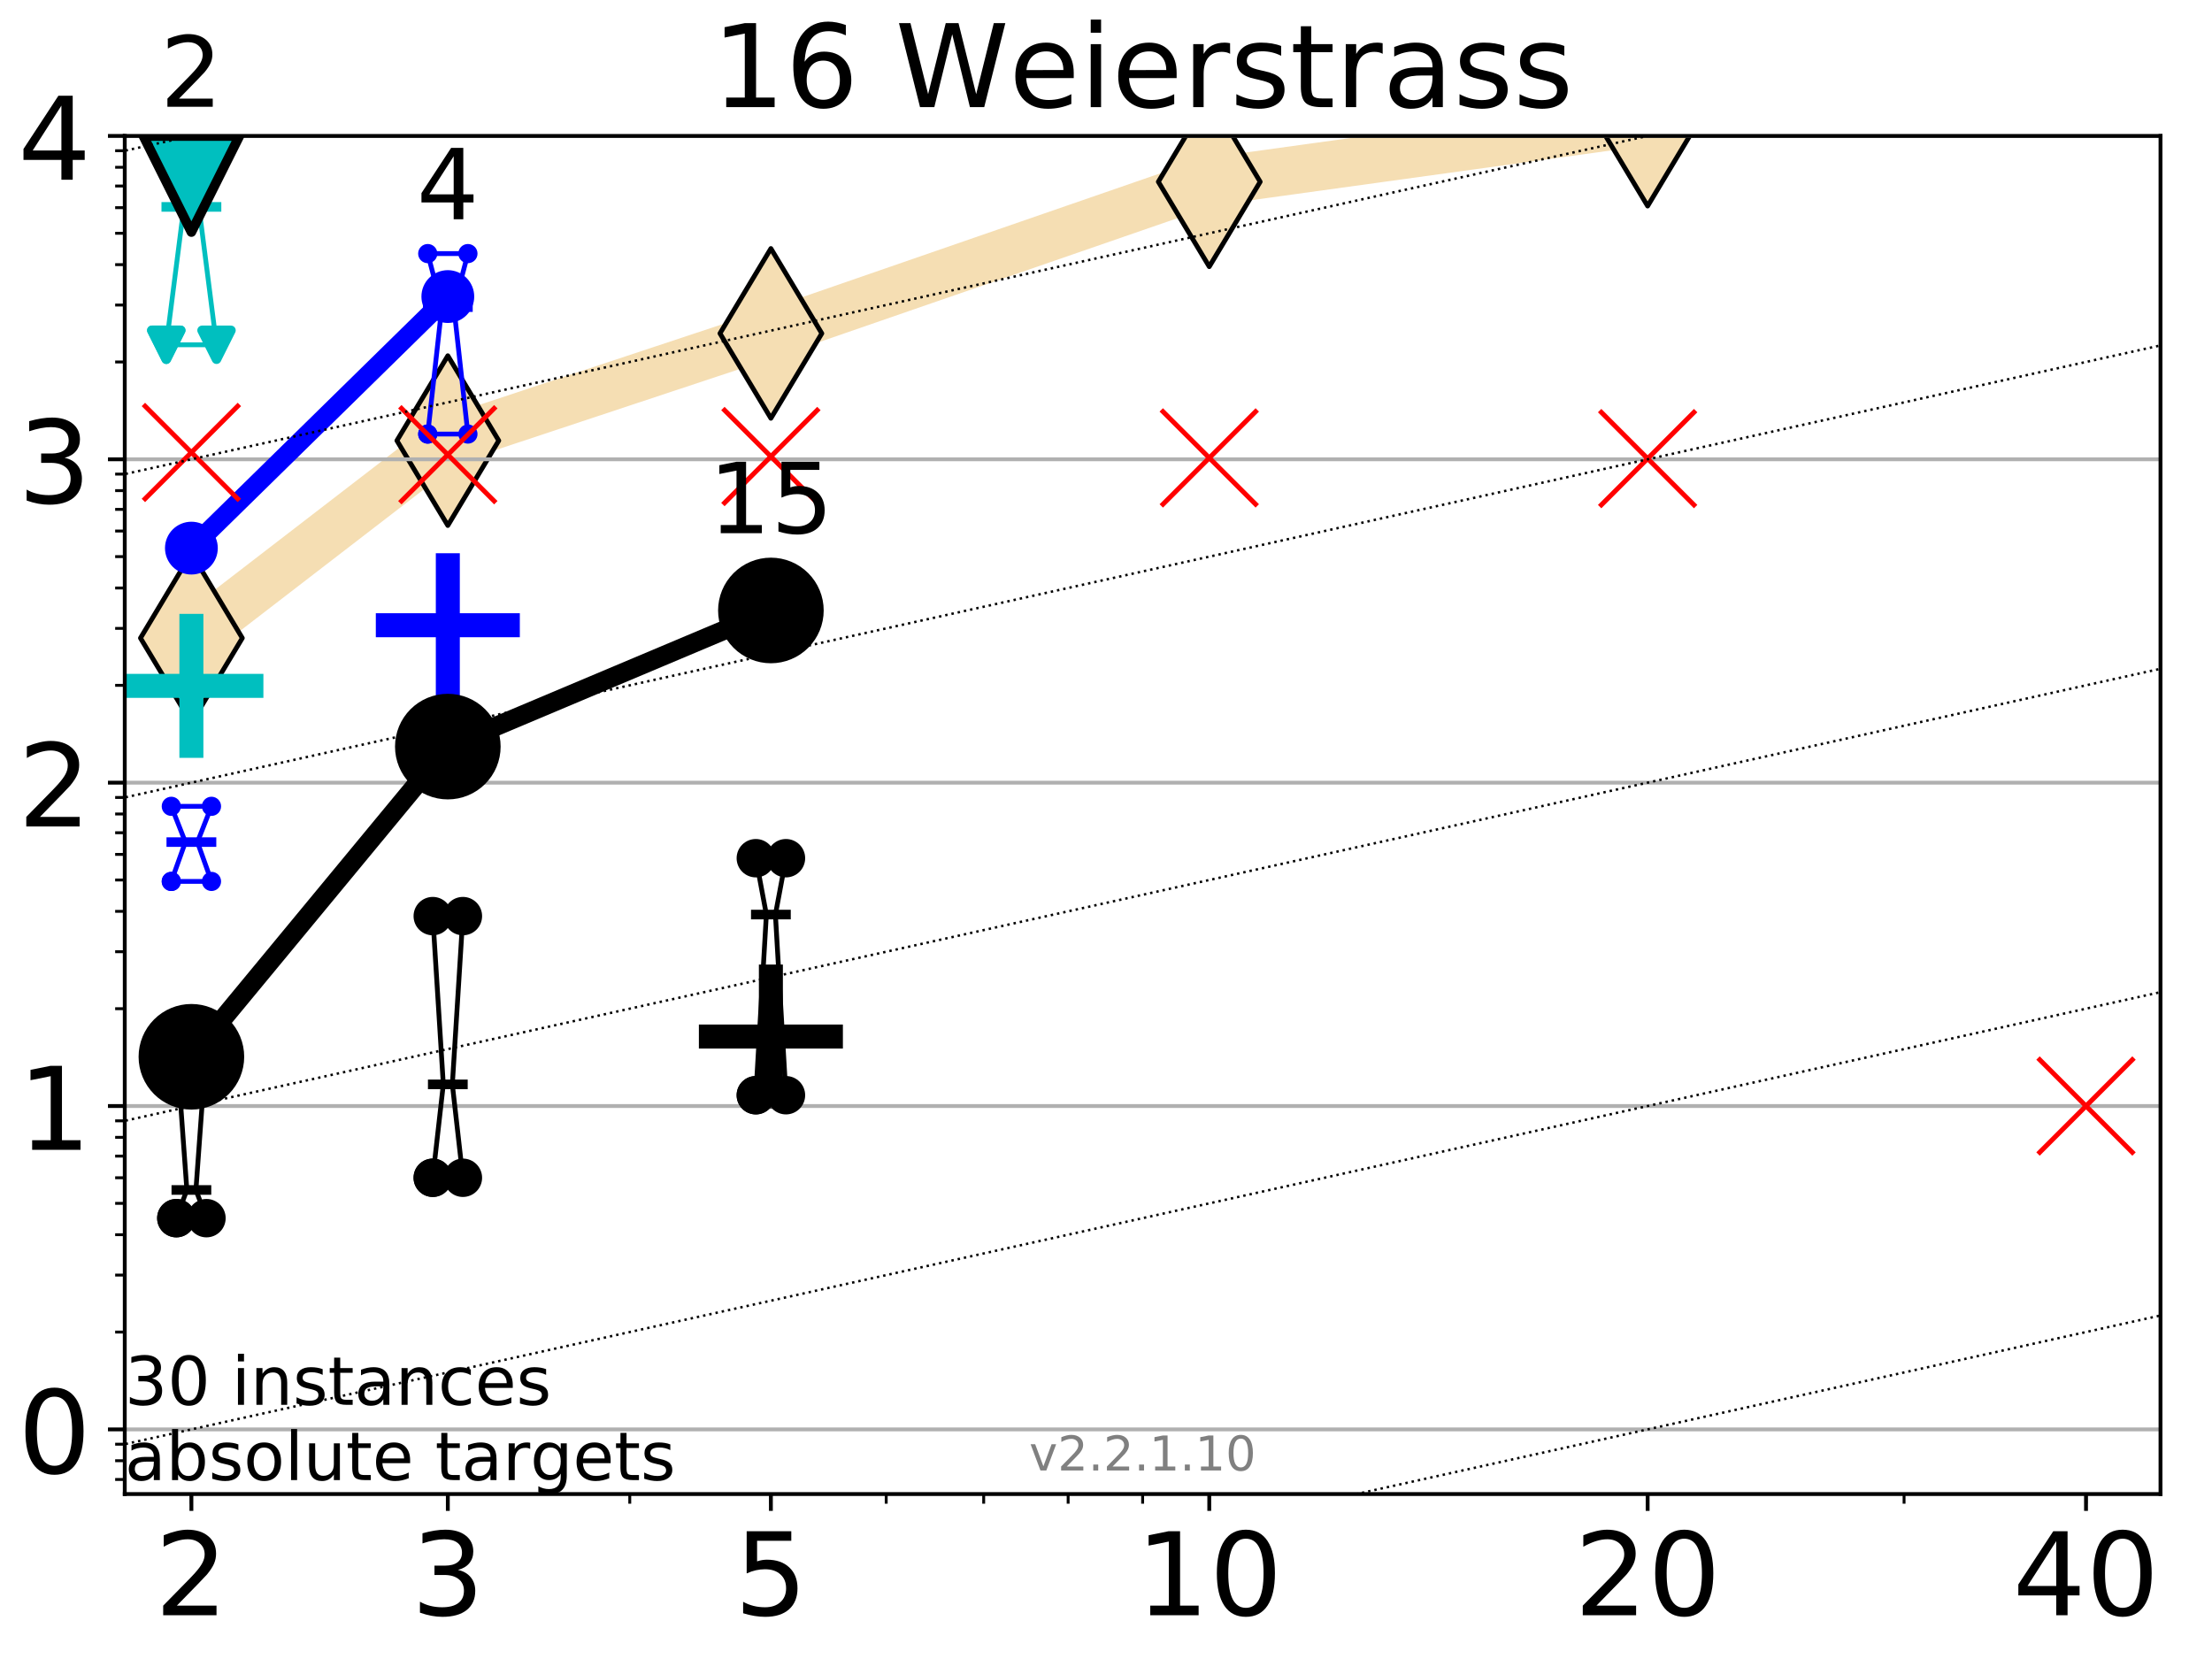 <?xml version="1.0" encoding="utf-8" standalone="no"?>
<!DOCTYPE svg PUBLIC "-//W3C//DTD SVG 1.1//EN"
  "http://www.w3.org/Graphics/SVG/1.1/DTD/svg11.dtd">
<!-- Created with matplotlib (http://matplotlib.org/) -->
<svg height="345.6pt" version="1.1" viewBox="0 0 460.8 345.6" width="460.8pt" xmlns="http://www.w3.org/2000/svg" xmlns:xlink="http://www.w3.org/1999/xlink">
 <defs>
  <style type="text/css">
*{stroke-linecap:butt;stroke-linejoin:round;}
  </style>
 </defs>
 <g id="figure_1">
  <g id="patch_1">
   <path d="M 0 345.6 
L 460.8 345.6 
L 460.8 0 
L 0 0 
z
" style="fill:#ffffff;"/>
  </g>
  <g id="axes_1">
   <g id="patch_2">
    <path d="M 25.99 311.24 
L 450.072 311.24 
L 450.072 28.32 
L 25.99 28.32 
z
" style="fill:#ffffff;"/>
   </g>
   <g id="line2d_1">
    <path clip-path="url(#p80f28646b8)" d="M 39.871 132.922 
L 93.29 91.789 
L 160.591 69.455 
L 251.912 37.867 
L 343.233 25.241 
L 397.067 -1 
" style="fill:none;stroke:#f5deb3;stroke-linecap:square;stroke-width:10;"/>
    <defs>
     <path d="M -0 17.678 
L 10.607 0 
L 0 -17.678 
L -10.607 -0 
z
" id="mc303cc15c5" style="stroke:#000000;stroke-linejoin:miter;"/>
    </defs>
    <g clip-path="url(#p80f28646b8)">
     <use style="fill:#f5deb3;stroke:#000000;stroke-linejoin:miter;" x="39.871" xlink:href="#mc303cc15c5" y="132.922"/>
     <use style="fill:#f5deb3;stroke:#000000;stroke-linejoin:miter;" x="93.29" xlink:href="#mc303cc15c5" y="91.789"/>
     <use style="fill:#f5deb3;stroke:#000000;stroke-linejoin:miter;" x="160.591" xlink:href="#mc303cc15c5" y="69.455"/>
     <use style="fill:#f5deb3;stroke:#000000;stroke-linejoin:miter;" x="251.912" xlink:href="#mc303cc15c5" y="37.867"/>
     <use style="fill:#f5deb3;stroke:#000000;stroke-linejoin:miter;" x="343.233" xlink:href="#mc303cc15c5" y="25.241"/>
     <use style="fill:#f5deb3;stroke:#000000;stroke-linejoin:miter;" x="397.067" xlink:href="#mc303cc15c5" y="-1"/>
    </g>
   </g>
   <g id="line2d_2">
    <defs>
     <path d="M -15 0 
L 15 0 
M 0 15 
L 0 -15 
" id="m0d3d742207" style="stroke:#00bfbf;stroke-width:5;"/>
    </defs>
    <g clip-path="url(#p80f28646b8)">
     <use style="fill:#00bfbf;stroke:#00bfbf;stroke-width:5;" x="39.871" xlink:href="#m0d3d742207" y="142.876"/>
    </g>
   </g>
   <g id="line2d_3">
    <defs>
     <path d="M -15 0 
L 15 0 
M 0 15 
L 0 -15 
" id="md6b9579a9e" style="stroke:#0000ff;stroke-width:5;"/>
    </defs>
    <g clip-path="url(#p80f28646b8)">
     <use style="fill:#0000ff;stroke:#0000ff;stroke-width:5;" x="93.29" xlink:href="#md6b9579a9e" y="130.245"/>
    </g>
   </g>
   <g id="line2d_4">
    <defs>
     <path d="M -15 0 
L 15 0 
M 0 15 
L 0 -15 
" id="m7b5c00ea08" style="stroke:#000000;stroke-width:5;"/>
    </defs>
    <g clip-path="url(#p80f28646b8)">
     <use style="stroke:#000000;stroke-width:5;" x="160.591" xlink:href="#m7b5c00ea08" y="215.933"/>
    </g>
   </g>
   <g id="matplotlib.axis_1">
    <g id="xtick_1">
     <g id="line2d_5">
      <defs>
       <path d="M 0 0 
L 0 3.5 
" id="mdd1b8c6cd5" style="stroke:#000000;stroke-width:0.8;"/>
      </defs>
      <g>
       <use style="stroke:#000000;stroke-width:0.8;" x="39.871" xlink:href="#mdd1b8c6cd5" y="311.24"/>
      </g>
     </g>
     <g id="text_1">
      <!-- 2 -->
      <defs>
       <path d="M 19.188 8.297 
L 53.609 8.297 
L 53.609 0 
L 7.328 0 
L 7.328 8.297 
Q 12.938 14.109 22.625 23.891 
Q 32.328 33.688 34.812 36.531 
Q 39.547 41.844 41.422 45.531 
Q 43.312 49.219 43.312 52.781 
Q 43.312 58.594 39.234 62.25 
Q 35.156 65.922 28.609 65.922 
Q 23.969 65.922 18.812 64.312 
Q 13.672 62.703 7.812 59.422 
L 7.812 69.391 
Q 13.766 71.781 18.938 73 
Q 24.125 74.219 28.422 74.219 
Q 39.75 74.219 46.484 68.547 
Q 53.219 62.891 53.219 53.422 
Q 53.219 48.922 51.531 44.891 
Q 49.859 40.875 45.406 35.406 
Q 44.188 33.984 37.641 27.219 
Q 31.109 20.453 19.188 8.297 
z
" id="DejaVuSans-32"/>
      </defs>
      <g transform="translate(32.236 336.476)scale(0.24 -0.24)">
       <use xlink:href="#DejaVuSans-32"/>
      </g>
     </g>
    </g>
    <g id="xtick_2">
     <g id="line2d_6">
      <g>
       <use style="stroke:#000000;stroke-width:0.8;" x="93.29" xlink:href="#mdd1b8c6cd5" y="311.24"/>
      </g>
     </g>
     <g id="text_2">
      <!-- 3 -->
      <defs>
       <path d="M 40.578 39.312 
Q 47.656 37.797 51.625 33 
Q 55.609 28.219 55.609 21.188 
Q 55.609 10.406 48.188 4.484 
Q 40.766 -1.422 27.094 -1.422 
Q 22.516 -1.422 17.656 -0.516 
Q 12.797 0.391 7.625 2.203 
L 7.625 11.719 
Q 11.719 9.328 16.594 8.109 
Q 21.484 6.891 26.812 6.891 
Q 36.078 6.891 40.938 10.547 
Q 45.797 14.203 45.797 21.188 
Q 45.797 27.641 41.281 31.266 
Q 36.766 34.906 28.719 34.906 
L 20.219 34.906 
L 20.219 43.016 
L 29.109 43.016 
Q 36.375 43.016 40.234 45.922 
Q 44.094 48.828 44.094 54.297 
Q 44.094 59.906 40.109 62.906 
Q 36.141 65.922 28.719 65.922 
Q 24.656 65.922 20.016 65.031 
Q 15.375 64.156 9.812 62.312 
L 9.812 71.094 
Q 15.438 72.656 20.344 73.438 
Q 25.25 74.219 29.594 74.219 
Q 40.828 74.219 47.359 69.109 
Q 53.906 64.016 53.906 55.328 
Q 53.906 49.266 50.438 45.094 
Q 46.969 40.922 40.578 39.312 
z
" id="DejaVuSans-33"/>
      </defs>
      <g transform="translate(85.656 336.476)scale(0.24 -0.24)">
       <use xlink:href="#DejaVuSans-33"/>
      </g>
     </g>
    </g>
    <g id="xtick_3">
     <g id="line2d_7">
      <g>
       <use style="stroke:#000000;stroke-width:0.8;" x="160.591" xlink:href="#mdd1b8c6cd5" y="311.24"/>
      </g>
     </g>
     <g id="text_3">
      <!-- 5 -->
      <defs>
       <path d="M 10.797 72.906 
L 49.516 72.906 
L 49.516 64.594 
L 19.828 64.594 
L 19.828 46.734 
Q 21.969 47.469 24.109 47.828 
Q 26.266 48.188 28.422 48.188 
Q 40.625 48.188 47.75 41.5 
Q 54.891 34.812 54.891 23.391 
Q 54.891 11.625 47.562 5.094 
Q 40.234 -1.422 26.906 -1.422 
Q 22.312 -1.422 17.547 -0.641 
Q 12.797 0.141 7.719 1.703 
L 7.719 11.625 
Q 12.109 9.234 16.797 8.062 
Q 21.484 6.891 26.703 6.891 
Q 35.156 6.891 40.078 11.328 
Q 45.016 15.766 45.016 23.391 
Q 45.016 31 40.078 35.438 
Q 35.156 39.891 26.703 39.891 
Q 22.75 39.891 18.812 39.016 
Q 14.891 38.141 10.797 36.281 
z
" id="DejaVuSans-35"/>
      </defs>
      <g transform="translate(152.956 336.476)scale(0.24 -0.24)">
       <use xlink:href="#DejaVuSans-35"/>
      </g>
     </g>
    </g>
    <g id="xtick_4">
     <g id="line2d_8">
      <g>
       <use style="stroke:#000000;stroke-width:0.8;" x="251.912" xlink:href="#mdd1b8c6cd5" y="311.24"/>
      </g>
     </g>
     <g id="text_4">
      <!-- 10 -->
      <defs>
       <path d="M 12.406 8.297 
L 28.516 8.297 
L 28.516 63.922 
L 10.984 60.406 
L 10.984 69.391 
L 28.422 72.906 
L 38.281 72.906 
L 38.281 8.297 
L 54.391 8.297 
L 54.391 0 
L 12.406 0 
z
" id="DejaVuSans-31"/>
       <path d="M 31.781 66.406 
Q 24.172 66.406 20.328 58.906 
Q 16.5 51.422 16.5 36.375 
Q 16.5 21.391 20.328 13.891 
Q 24.172 6.391 31.781 6.391 
Q 39.453 6.391 43.281 13.891 
Q 47.125 21.391 47.125 36.375 
Q 47.125 51.422 43.281 58.906 
Q 39.453 66.406 31.781 66.406 
z
M 31.781 74.219 
Q 44.047 74.219 50.516 64.516 
Q 56.984 54.828 56.984 36.375 
Q 56.984 17.969 50.516 8.266 
Q 44.047 -1.422 31.781 -1.422 
Q 19.531 -1.422 13.062 8.266 
Q 6.594 17.969 6.594 36.375 
Q 6.594 54.828 13.062 64.516 
Q 19.531 74.219 31.781 74.219 
z
" id="DejaVuSans-30"/>
      </defs>
      <g transform="translate(236.642 336.476)scale(0.24 -0.24)">
       <use xlink:href="#DejaVuSans-31"/>
       <use x="63.623" xlink:href="#DejaVuSans-30"/>
      </g>
     </g>
    </g>
    <g id="xtick_5">
     <g id="line2d_9">
      <g>
       <use style="stroke:#000000;stroke-width:0.8;" x="343.233" xlink:href="#mdd1b8c6cd5" y="311.24"/>
      </g>
     </g>
     <g id="text_5">
      <!-- 20 -->
      <g transform="translate(327.963 336.476)scale(0.24 -0.24)">
       <use xlink:href="#DejaVuSans-32"/>
       <use x="63.623" xlink:href="#DejaVuSans-30"/>
      </g>
     </g>
    </g>
    <g id="xtick_6">
     <g id="line2d_10">
      <g>
       <use style="stroke:#000000;stroke-width:0.8;" x="434.554" xlink:href="#mdd1b8c6cd5" y="311.24"/>
      </g>
     </g>
     <g id="text_6">
      <!-- 40 -->
      <defs>
       <path d="M 37.797 64.312 
L 12.891 25.391 
L 37.797 25.391 
z
M 35.203 72.906 
L 47.609 72.906 
L 47.609 25.391 
L 58.016 25.391 
L 58.016 17.188 
L 47.609 17.188 
L 47.609 0 
L 37.797 0 
L 37.797 17.188 
L 4.891 17.188 
L 4.891 26.703 
z
" id="DejaVuSans-34"/>
      </defs>
      <g transform="translate(419.284 336.476)scale(0.24 -0.24)">
       <use xlink:href="#DejaVuSans-34"/>
       <use x="63.623" xlink:href="#DejaVuSans-30"/>
      </g>
     </g>
    </g>
    <g id="xtick_7">
     <g id="line2d_11">
      <defs>
       <path d="M 0 0 
L 0 2 
" id="m623e22f252" style="stroke:#000000;stroke-width:0.6;"/>
      </defs>
      <g>
       <use style="stroke:#000000;stroke-width:0.6;" x="39.871" xlink:href="#m623e22f252" y="311.24"/>
      </g>
     </g>
    </g>
    <g id="xtick_8">
     <g id="line2d_12">
      <g>
       <use style="stroke:#000000;stroke-width:0.6;" x="93.29" xlink:href="#m623e22f252" y="311.24"/>
      </g>
     </g>
    </g>
    <g id="xtick_9">
     <g id="line2d_13">
      <g>
       <use style="stroke:#000000;stroke-width:0.6;" x="131.192" xlink:href="#m623e22f252" y="311.24"/>
      </g>
     </g>
    </g>
    <g id="xtick_10">
     <g id="line2d_14">
      <g>
       <use style="stroke:#000000;stroke-width:0.6;" x="160.591" xlink:href="#m623e22f252" y="311.24"/>
      </g>
     </g>
    </g>
    <g id="xtick_11">
     <g id="line2d_15">
      <g>
       <use style="stroke:#000000;stroke-width:0.6;" x="184.612" xlink:href="#m623e22f252" y="311.24"/>
      </g>
     </g>
    </g>
    <g id="xtick_12">
     <g id="line2d_16">
      <g>
       <use style="stroke:#000000;stroke-width:0.6;" x="204.921" xlink:href="#m623e22f252" y="311.24"/>
      </g>
     </g>
    </g>
    <g id="xtick_13">
     <g id="line2d_17">
      <g>
       <use style="stroke:#000000;stroke-width:0.6;" x="222.513" xlink:href="#m623e22f252" y="311.24"/>
      </g>
     </g>
    </g>
    <g id="xtick_14">
     <g id="line2d_18">
      <g>
       <use style="stroke:#000000;stroke-width:0.6;" x="238.031" xlink:href="#m623e22f252" y="311.24"/>
      </g>
     </g>
    </g>
    <g id="xtick_15">
     <g id="line2d_19">
      <g>
       <use style="stroke:#000000;stroke-width:0.6;" x="343.233" xlink:href="#m623e22f252" y="311.24"/>
      </g>
     </g>
    </g>
    <g id="xtick_16">
     <g id="line2d_20">
      <g>
       <use style="stroke:#000000;stroke-width:0.6;" x="396.653" xlink:href="#m623e22f252" y="311.24"/>
      </g>
     </g>
    </g>
    <g id="xtick_17">
     <g id="line2d_21">
      <g>
       <use style="stroke:#000000;stroke-width:0.6;" x="434.554" xlink:href="#m623e22f252" y="311.24"/>
      </g>
     </g>
    </g>
   </g>
   <g id="matplotlib.axis_2">
    <g id="ytick_1">
     <g id="line2d_22">
      <path clip-path="url(#p80f28646b8)" d="M 25.99 297.768 
L 450.072 297.768 
" style="fill:none;stroke:#b0b0b0;stroke-linecap:square;stroke-width:0.8;"/>
     </g>
     <g id="line2d_23">
      <defs>
       <path d="M 0 0 
L -3.5 0 
" id="mf5757c8607" style="stroke:#000000;stroke-width:0.8;"/>
      </defs>
      <g>
       <use style="stroke:#000000;stroke-width:0.8;" x="25.99" xlink:href="#mf5757c8607" y="297.768"/>
      </g>
     </g>
     <g id="text_7">
      <!-- 0 -->
      <g transform="translate(3.72 306.886)scale(0.24 -0.24)">
       <use xlink:href="#DejaVuSans-30"/>
      </g>
     </g>
    </g>
    <g id="ytick_2">
     <g id="line2d_24">
      <path clip-path="url(#p80f28646b8)" d="M 25.99 230.406 
L 450.072 230.406 
" style="fill:none;stroke:#b0b0b0;stroke-linecap:square;stroke-width:0.8;"/>
     </g>
     <g id="line2d_25">
      <g>
       <use style="stroke:#000000;stroke-width:0.8;" x="25.99" xlink:href="#mf5757c8607" y="230.406"/>
      </g>
     </g>
     <g id="text_8">
      <!-- 1 -->
      <g transform="translate(3.72 239.524)scale(0.24 -0.24)">
       <use xlink:href="#DejaVuSans-31"/>
      </g>
     </g>
    </g>
    <g id="ytick_3">
     <g id="line2d_26">
      <path clip-path="url(#p80f28646b8)" d="M 25.99 163.044 
L 450.072 163.044 
" style="fill:none;stroke:#b0b0b0;stroke-linecap:square;stroke-width:0.8;"/>
     </g>
     <g id="line2d_27">
      <g>
       <use style="stroke:#000000;stroke-width:0.8;" x="25.99" xlink:href="#mf5757c8607" y="163.044"/>
      </g>
     </g>
     <g id="text_9">
      <!-- 2 -->
      <g transform="translate(3.72 172.162)scale(0.24 -0.24)">
       <use xlink:href="#DejaVuSans-32"/>
      </g>
     </g>
    </g>
    <g id="ytick_4">
     <g id="line2d_28">
      <path clip-path="url(#p80f28646b8)" d="M 25.99 95.682 
L 450.072 95.682 
" style="fill:none;stroke:#b0b0b0;stroke-linecap:square;stroke-width:0.8;"/>
     </g>
     <g id="line2d_29">
      <g>
       <use style="stroke:#000000;stroke-width:0.8;" x="25.99" xlink:href="#mf5757c8607" y="95.682"/>
      </g>
     </g>
     <g id="text_10">
      <!-- 3 -->
      <g transform="translate(3.72 104.8)scale(0.24 -0.24)">
       <use xlink:href="#DejaVuSans-33"/>
      </g>
     </g>
    </g>
    <g id="ytick_5">
     <g id="line2d_30">
      <path clip-path="url(#p80f28646b8)" d="M 25.99 28.32 
L 450.072 28.32 
" style="fill:none;stroke:#b0b0b0;stroke-linecap:square;stroke-width:0.8;"/>
     </g>
     <g id="line2d_31">
      <g>
       <use style="stroke:#000000;stroke-width:0.8;" x="25.99" xlink:href="#mf5757c8607" y="28.32"/>
      </g>
     </g>
     <g id="text_11">
      <!-- 4 -->
      <g transform="translate(3.72 37.438)scale(0.24 -0.24)">
       <use xlink:href="#DejaVuSans-34"/>
      </g>
     </g>
    </g>
    <g id="ytick_6">
     <g id="line2d_32">
      <defs>
       <path d="M 0 0 
L -2 0 
" id="me54485ac07" style="stroke:#000000;stroke-width:0.6;"/>
      </defs>
      <g>
       <use style="stroke:#000000;stroke-width:0.6;" x="25.99" xlink:href="#me54485ac07" y="308.202"/>
      </g>
     </g>
    </g>
    <g id="ytick_7">
     <g id="line2d_33">
      <g>
       <use style="stroke:#000000;stroke-width:0.6;" x="25.99" xlink:href="#me54485ac07" y="304.296"/>
      </g>
     </g>
    </g>
    <g id="ytick_8">
     <g id="line2d_34">
      <g>
       <use style="stroke:#000000;stroke-width:0.6;" x="25.99" xlink:href="#me54485ac07" y="300.85"/>
      </g>
     </g>
    </g>
    <g id="ytick_9">
     <g id="line2d_35">
      <g>
       <use style="stroke:#000000;stroke-width:0.6;" x="25.99" xlink:href="#me54485ac07" y="277.49"/>
      </g>
     </g>
    </g>
    <g id="ytick_10">
     <g id="line2d_36">
      <g>
       <use style="stroke:#000000;stroke-width:0.6;" x="25.99" xlink:href="#me54485ac07" y="265.628"/>
      </g>
     </g>
    </g>
    <g id="ytick_11">
     <g id="line2d_37">
      <g>
       <use style="stroke:#000000;stroke-width:0.6;" x="25.99" xlink:href="#me54485ac07" y="257.212"/>
      </g>
     </g>
    </g>
    <g id="ytick_12">
     <g id="line2d_38">
      <g>
       <use style="stroke:#000000;stroke-width:0.6;" x="25.99" xlink:href="#me54485ac07" y="250.684"/>
      </g>
     </g>
    </g>
    <g id="ytick_13">
     <g id="line2d_39">
      <g>
       <use style="stroke:#000000;stroke-width:0.6;" x="25.99" xlink:href="#me54485ac07" y="245.35"/>
      </g>
     </g>
    </g>
    <g id="ytick_14">
     <g id="line2d_40">
      <g>
       <use style="stroke:#000000;stroke-width:0.6;" x="25.99" xlink:href="#me54485ac07" y="240.84"/>
      </g>
     </g>
    </g>
    <g id="ytick_15">
     <g id="line2d_41">
      <g>
       <use style="stroke:#000000;stroke-width:0.6;" x="25.99" xlink:href="#me54485ac07" y="236.934"/>
      </g>
     </g>
    </g>
    <g id="ytick_16">
     <g id="line2d_42">
      <g>
       <use style="stroke:#000000;stroke-width:0.6;" x="25.99" xlink:href="#me54485ac07" y="233.488"/>
      </g>
     </g>
    </g>
    <g id="ytick_17">
     <g id="line2d_43">
      <g>
       <use style="stroke:#000000;stroke-width:0.6;" x="25.99" xlink:href="#me54485ac07" y="210.128"/>
      </g>
     </g>
    </g>
    <g id="ytick_18">
     <g id="line2d_44">
      <g>
       <use style="stroke:#000000;stroke-width:0.6;" x="25.99" xlink:href="#me54485ac07" y="198.266"/>
      </g>
     </g>
    </g>
    <g id="ytick_19">
     <g id="line2d_45">
      <g>
       <use style="stroke:#000000;stroke-width:0.6;" x="25.99" xlink:href="#me54485ac07" y="189.85"/>
      </g>
     </g>
    </g>
    <g id="ytick_20">
     <g id="line2d_46">
      <g>
       <use style="stroke:#000000;stroke-width:0.6;" x="25.99" xlink:href="#me54485ac07" y="183.322"/>
      </g>
     </g>
    </g>
    <g id="ytick_21">
     <g id="line2d_47">
      <g>
       <use style="stroke:#000000;stroke-width:0.6;" x="25.99" xlink:href="#me54485ac07" y="177.988"/>
      </g>
     </g>
    </g>
    <g id="ytick_22">
     <g id="line2d_48">
      <g>
       <use style="stroke:#000000;stroke-width:0.6;" x="25.99" xlink:href="#me54485ac07" y="173.478"/>
      </g>
     </g>
    </g>
    <g id="ytick_23">
     <g id="line2d_49">
      <g>
       <use style="stroke:#000000;stroke-width:0.6;" x="25.99" xlink:href="#me54485ac07" y="169.572"/>
      </g>
     </g>
    </g>
    <g id="ytick_24">
     <g id="line2d_50">
      <g>
       <use style="stroke:#000000;stroke-width:0.6;" x="25.99" xlink:href="#me54485ac07" y="166.126"/>
      </g>
     </g>
    </g>
    <g id="ytick_25">
     <g id="line2d_51">
      <g>
       <use style="stroke:#000000;stroke-width:0.6;" x="25.99" xlink:href="#me54485ac07" y="142.766"/>
      </g>
     </g>
    </g>
    <g id="ytick_26">
     <g id="line2d_52">
      <g>
       <use style="stroke:#000000;stroke-width:0.6;" x="25.99" xlink:href="#me54485ac07" y="130.904"/>
      </g>
     </g>
    </g>
    <g id="ytick_27">
     <g id="line2d_53">
      <g>
       <use style="stroke:#000000;stroke-width:0.6;" x="25.99" xlink:href="#me54485ac07" y="122.488"/>
      </g>
     </g>
    </g>
    <g id="ytick_28">
     <g id="line2d_54">
      <g>
       <use style="stroke:#000000;stroke-width:0.6;" x="25.99" xlink:href="#me54485ac07" y="115.96"/>
      </g>
     </g>
    </g>
    <g id="ytick_29">
     <g id="line2d_55">
      <g>
       <use style="stroke:#000000;stroke-width:0.6;" x="25.99" xlink:href="#me54485ac07" y="110.626"/>
      </g>
     </g>
    </g>
    <g id="ytick_30">
     <g id="line2d_56">
      <g>
       <use style="stroke:#000000;stroke-width:0.6;" x="25.99" xlink:href="#me54485ac07" y="106.116"/>
      </g>
     </g>
    </g>
    <g id="ytick_31">
     <g id="line2d_57">
      <g>
       <use style="stroke:#000000;stroke-width:0.6;" x="25.99" xlink:href="#me54485ac07" y="102.21"/>
      </g>
     </g>
    </g>
    <g id="ytick_32">
     <g id="line2d_58">
      <g>
       <use style="stroke:#000000;stroke-width:0.6;" x="25.99" xlink:href="#me54485ac07" y="98.764"/>
      </g>
     </g>
    </g>
    <g id="ytick_33">
     <g id="line2d_59">
      <g>
       <use style="stroke:#000000;stroke-width:0.6;" x="25.99" xlink:href="#me54485ac07" y="75.404"/>
      </g>
     </g>
    </g>
    <g id="ytick_34">
     <g id="line2d_60">
      <g>
       <use style="stroke:#000000;stroke-width:0.6;" x="25.99" xlink:href="#me54485ac07" y="63.542"/>
      </g>
     </g>
    </g>
    <g id="ytick_35">
     <g id="line2d_61">
      <g>
       <use style="stroke:#000000;stroke-width:0.6;" x="25.99" xlink:href="#me54485ac07" y="55.126"/>
      </g>
     </g>
    </g>
    <g id="ytick_36">
     <g id="line2d_62">
      <g>
       <use style="stroke:#000000;stroke-width:0.6;" x="25.99" xlink:href="#me54485ac07" y="48.598"/>
      </g>
     </g>
    </g>
    <g id="ytick_37">
     <g id="line2d_63">
      <g>
       <use style="stroke:#000000;stroke-width:0.6;" x="25.99" xlink:href="#me54485ac07" y="43.264"/>
      </g>
     </g>
    </g>
    <g id="ytick_38">
     <g id="line2d_64">
      <g>
       <use style="stroke:#000000;stroke-width:0.6;" x="25.99" xlink:href="#me54485ac07" y="38.755"/>
      </g>
     </g>
    </g>
    <g id="ytick_39">
     <g id="line2d_65">
      <g>
       <use style="stroke:#000000;stroke-width:0.6;" x="25.99" xlink:href="#me54485ac07" y="34.848"/>
      </g>
     </g>
    </g>
    <g id="ytick_40">
     <g id="line2d_66">
      <g>
       <use style="stroke:#000000;stroke-width:0.6;" x="25.99" xlink:href="#me54485ac07" y="31.402"/>
      </g>
     </g>
    </g>
   </g>
   <g id="line2d_67">
    <path clip-path="url(#p80f28646b8)" d="M 36.732 253.766 
L 38.929 247.895 
L 36.732 217.585 
L 43.01 217.585 
L 40.813 247.895 
L 43.01 253.766 
L 36.732 253.766 
" style="fill:none;stroke:#000000;stroke-linecap:square;"/>
   </g>
   <g id="line2d_68">
    <path clip-path="url(#p80f28646b8)" d="M 36.732 253.766 
L 43.01 253.766 
L 43.01 217.585 
L 36.732 217.585 
L 36.732 253.766 
" style="fill:none;"/>
    <defs>
     <path d="M 0 3 
C 0.796 3 1.559 2.684 2.121 2.121 
C 2.684 1.559 3 0.796 3 0 
C 3 -0.796 2.684 -1.559 2.121 -2.121 
C 1.559 -2.684 0.796 -3 0 -3 
C -0.796 -3 -1.559 -2.684 -2.121 -2.121 
C -2.684 -1.559 -3 -0.796 -3 0 
C -3 0.796 -2.684 1.559 -2.121 2.121 
C -1.559 2.684 -0.796 3 0 3 
z
" id="md7dc3f02e3" style="stroke:#000000;stroke-width:2;"/>
    </defs>
    <g clip-path="url(#p80f28646b8)">
     <use style="stroke:#000000;stroke-width:2;" x="36.732" xlink:href="#md7dc3f02e3" y="253.766"/>
     <use style="stroke:#000000;stroke-width:2;" x="43.01" xlink:href="#md7dc3f02e3" y="253.766"/>
     <use style="stroke:#000000;stroke-width:2;" x="43.01" xlink:href="#md7dc3f02e3" y="217.585"/>
     <use style="stroke:#000000;stroke-width:2;" x="36.732" xlink:href="#md7dc3f02e3" y="217.585"/>
     <use style="stroke:#000000;stroke-width:2;" x="36.732" xlink:href="#md7dc3f02e3" y="253.766"/>
    </g>
   </g>
   <g id="line2d_69">
    <path clip-path="url(#p80f28646b8)" d="M 36.732 247.895 
L 43.01 247.895 
" style="fill:none;stroke:#000000;stroke-linecap:square;stroke-width:2;"/>
   </g>
   <g id="line2d_70">
    <path clip-path="url(#p80f28646b8)" d="M 90.151 245.35 
L 92.349 225.896 
L 90.151 190.842 
L 96.43 190.842 
L 94.232 225.896 
L 96.43 245.35 
L 90.151 245.35 
" style="fill:none;stroke:#000000;stroke-linecap:square;"/>
   </g>
   <g id="line2d_71">
    <path clip-path="url(#p80f28646b8)" d="M 90.151 245.35 
L 96.43 245.35 
L 96.43 190.842 
L 90.151 190.842 
L 90.151 245.35 
" style="fill:none;"/>
    <g clip-path="url(#p80f28646b8)">
     <use style="stroke:#000000;stroke-width:2;" x="90.151" xlink:href="#md7dc3f02e3" y="245.35"/>
     <use style="stroke:#000000;stroke-width:2;" x="96.43" xlink:href="#md7dc3f02e3" y="245.35"/>
     <use style="stroke:#000000;stroke-width:2;" x="96.43" xlink:href="#md7dc3f02e3" y="190.842"/>
     <use style="stroke:#000000;stroke-width:2;" x="90.151" xlink:href="#md7dc3f02e3" y="190.842"/>
     <use style="stroke:#000000;stroke-width:2;" x="90.151" xlink:href="#md7dc3f02e3" y="245.35"/>
    </g>
   </g>
   <g id="line2d_72">
    <path clip-path="url(#p80f28646b8)" d="M 90.151 225.896 
L 96.43 225.896 
" style="fill:none;stroke:#000000;stroke-linecap:square;stroke-width:2;"/>
   </g>
   <g id="line2d_73">
    <path clip-path="url(#p80f28646b8)" d="M 157.452 228.154 
L 159.649 190.516 
L 157.452 178.779 
L 163.73 178.779 
L 161.533 190.516 
L 163.73 228.154 
L 157.452 228.154 
" style="fill:none;stroke:#000000;stroke-linecap:square;"/>
   </g>
   <g id="line2d_74">
    <path clip-path="url(#p80f28646b8)" d="M 157.452 228.154 
L 163.73 228.154 
L 163.73 178.779 
L 157.452 178.779 
L 157.452 228.154 
" style="fill:none;"/>
    <g clip-path="url(#p80f28646b8)">
     <use style="stroke:#000000;stroke-width:2;" x="157.452" xlink:href="#md7dc3f02e3" y="228.154"/>
     <use style="stroke:#000000;stroke-width:2;" x="163.73" xlink:href="#md7dc3f02e3" y="228.154"/>
     <use style="stroke:#000000;stroke-width:2;" x="163.73" xlink:href="#md7dc3f02e3" y="178.779"/>
     <use style="stroke:#000000;stroke-width:2;" x="157.452" xlink:href="#md7dc3f02e3" y="178.779"/>
     <use style="stroke:#000000;stroke-width:2;" x="157.452" xlink:href="#md7dc3f02e3" y="228.154"/>
    </g>
   </g>
   <g id="line2d_75">
    <path clip-path="url(#p80f28646b8)" d="M 157.452 190.516 
L 163.73 190.516 
" style="fill:none;stroke:#000000;stroke-linecap:square;stroke-width:2;"/>
   </g>
   <g id="line2d_76">
    <path clip-path="url(#p80f28646b8)" d="M 39.871 220.147 
L 93.29 155.531 
" style="fill:none;stroke:#000000;stroke-linecap:square;stroke-width:4;"/>
   </g>
   <g id="line2d_77">
    <path clip-path="url(#p80f28646b8)" d="M 93.29 155.531 
L 160.591 127.171 
" style="fill:none;stroke:#000000;stroke-linecap:square;stroke-width:4;"/>
   </g>
   <g id="line2d_78">
    <path clip-path="url(#p80f28646b8)" d="M 39.871 220.147 
L 93.29 155.531 
L 160.591 127.171 
" style="fill:none;"/>
    <defs>
     <path d="M 0 10 
C 2.652 10 5.196 8.946 7.071 7.071 
C 8.946 5.196 10 2.652 10 0 
C 10 -2.652 8.946 -5.196 7.071 -7.071 
C 5.196 -8.946 2.652 -10 0 -10 
C -2.652 -10 -5.196 -8.946 -7.071 -7.071 
C -8.946 -5.196 -10 -2.652 -10 0 
C -10 2.652 -8.946 5.196 -7.071 7.071 
C -5.196 8.946 -2.652 10 0 10 
z
" id="m86b4eac15b" style="stroke:#000000;stroke-width:2;"/>
    </defs>
    <g clip-path="url(#p80f28646b8)">
     <use style="stroke:#000000;stroke-width:2;" x="39.871" xlink:href="#m86b4eac15b" y="220.147"/>
     <use style="stroke:#000000;stroke-width:2;" x="93.29" xlink:href="#m86b4eac15b" y="155.531"/>
     <use style="stroke:#000000;stroke-width:2;" x="160.591" xlink:href="#m86b4eac15b" y="127.171"/>
    </g>
   </g>
   <g id="line2d_79">
    <path clip-path="url(#p80f28646b8)" d="M 35.685 183.616 
L 38.615 175.422 
L 35.685 167.971 
L 44.057 167.971 
L 41.127 175.422 
L 44.057 183.616 
L 35.685 183.616 
" style="fill:none;stroke:#0000ff;stroke-linecap:square;"/>
   </g>
   <g id="line2d_80">
    <path clip-path="url(#p80f28646b8)" d="M 35.685 183.616 
L 44.057 183.616 
L 44.057 167.971 
L 35.685 167.971 
L 35.685 183.616 
" style="fill:none;"/>
    <defs>
     <path d="M 0 1.5 
C 0.398 1.5 0.779 1.342 1.061 1.061 
C 1.342 0.779 1.5 0.398 1.5 0 
C 1.5 -0.398 1.342 -0.779 1.061 -1.061 
C 0.779 -1.342 0.398 -1.5 0 -1.5 
C -0.398 -1.5 -0.779 -1.342 -1.061 -1.061 
C -1.342 -0.779 -1.5 -0.398 -1.5 0 
C -1.5 0.398 -1.342 0.779 -1.061 1.061 
C -0.779 1.342 -0.398 1.5 0 1.5 
z
" id="mb99a915c1f" style="stroke:#0000ff;"/>
    </defs>
    <g clip-path="url(#p80f28646b8)">
     <use style="fill:#0000ff;stroke:#0000ff;" x="35.685" xlink:href="#mb99a915c1f" y="183.616"/>
     <use style="fill:#0000ff;stroke:#0000ff;" x="44.057" xlink:href="#mb99a915c1f" y="183.616"/>
     <use style="fill:#0000ff;stroke:#0000ff;" x="44.057" xlink:href="#mb99a915c1f" y="167.971"/>
     <use style="fill:#0000ff;stroke:#0000ff;" x="35.685" xlink:href="#mb99a915c1f" y="167.971"/>
     <use style="fill:#0000ff;stroke:#0000ff;" x="35.685" xlink:href="#mb99a915c1f" y="183.616"/>
    </g>
   </g>
   <g id="line2d_81">
    <path clip-path="url(#p80f28646b8)" d="M 35.685 175.422 
L 44.057 175.422 
" style="fill:none;stroke:#0000ff;stroke-linecap:square;stroke-width:2;"/>
   </g>
   <g id="line2d_82">
    <path clip-path="url(#p80f28646b8)" d="M 89.105 90.421 
L 92.035 63.974 
L 89.105 52.827 
L 97.476 52.827 
L 94.546 63.974 
L 97.476 90.421 
L 89.105 90.421 
" style="fill:none;stroke:#0000ff;stroke-linecap:square;"/>
   </g>
   <g id="line2d_83">
    <path clip-path="url(#p80f28646b8)" d="M 89.105 90.421 
L 97.476 90.421 
L 97.476 52.827 
L 89.105 52.827 
L 89.105 90.421 
" style="fill:none;"/>
    <g clip-path="url(#p80f28646b8)">
     <use style="fill:#0000ff;stroke:#0000ff;" x="89.105" xlink:href="#mb99a915c1f" y="90.421"/>
     <use style="fill:#0000ff;stroke:#0000ff;" x="97.476" xlink:href="#mb99a915c1f" y="90.421"/>
     <use style="fill:#0000ff;stroke:#0000ff;" x="97.476" xlink:href="#mb99a915c1f" y="52.827"/>
     <use style="fill:#0000ff;stroke:#0000ff;" x="89.105" xlink:href="#mb99a915c1f" y="52.827"/>
     <use style="fill:#0000ff;stroke:#0000ff;" x="89.105" xlink:href="#mb99a915c1f" y="90.421"/>
    </g>
   </g>
   <g id="line2d_84">
    <path clip-path="url(#p80f28646b8)" d="M 89.105 63.974 
L 97.476 63.974 
" style="fill:none;stroke:#0000ff;stroke-linecap:square;stroke-width:2;"/>
   </g>
   <g id="line2d_85">
    <path clip-path="url(#p80f28646b8)" d="M 39.871 114.183 
L 93.29 61.779 
" style="fill:none;stroke:#0000ff;stroke-linecap:square;stroke-width:4;"/>
   </g>
   <g id="line2d_86">
    <path clip-path="url(#p80f28646b8)" d="M 39.871 114.183 
L 93.29 61.779 
" style="fill:none;"/>
    <defs>
     <path d="M 0 5 
C 1.326 5 2.598 4.473 3.536 3.536 
C 4.473 2.598 5 1.326 5 0 
C 5 -1.326 4.473 -2.598 3.536 -3.536 
C 2.598 -4.473 1.326 -5 0 -5 
C -1.326 -5 -2.598 -4.473 -3.536 -3.536 
C -4.473 -2.598 -5 -1.326 -5 0 
C -5 1.326 -4.473 2.598 -3.536 3.536 
C -2.598 4.473 -1.326 5 0 5 
z
" id="m7cb1972401" style="stroke:#0000ff;"/>
    </defs>
    <g clip-path="url(#p80f28646b8)">
     <use style="fill:#0000ff;stroke:#0000ff;" x="39.871" xlink:href="#m7cb1972401" y="114.183"/>
     <use style="fill:#0000ff;stroke:#0000ff;" x="93.29" xlink:href="#m7cb1972401" y="61.779"/>
    </g>
   </g>
   <g id="line2d_87">
    <path clip-path="url(#p80f28646b8)" d="M 34.639 71.822 
L 38.301 43.098 
L 34.639 32.3 
L 45.103 32.3 
L 41.441 43.098 
L 45.103 71.822 
L 34.639 71.822 
" style="fill:none;stroke:#00bfbf;stroke-linecap:square;"/>
   </g>
   <g id="line2d_88">
    <path clip-path="url(#p80f28646b8)" d="M 34.639 71.822 
L 45.103 71.822 
L 45.103 32.3 
L 34.639 32.3 
L 34.639 71.822 
" style="fill:none;"/>
    <defs>
     <path d="M -0 3 
L 3 -3 
L -3 -3 
z
" id="md093585c94" style="stroke:#00bfbf;stroke-linejoin:miter;stroke-width:2;"/>
    </defs>
    <g clip-path="url(#p80f28646b8)">
     <use style="fill:#00bfbf;stroke:#00bfbf;stroke-linejoin:miter;stroke-width:2;" x="34.639" xlink:href="#md093585c94" y="71.822"/>
     <use style="fill:#00bfbf;stroke:#00bfbf;stroke-linejoin:miter;stroke-width:2;" x="45.103" xlink:href="#md093585c94" y="71.822"/>
     <use style="fill:#00bfbf;stroke:#00bfbf;stroke-linejoin:miter;stroke-width:2;" x="45.103" xlink:href="#md093585c94" y="32.3"/>
     <use style="fill:#00bfbf;stroke:#00bfbf;stroke-linejoin:miter;stroke-width:2;" x="34.639" xlink:href="#md093585c94" y="32.3"/>
     <use style="fill:#00bfbf;stroke:#00bfbf;stroke-linejoin:miter;stroke-width:2;" x="34.639" xlink:href="#md093585c94" y="71.822"/>
    </g>
   </g>
   <g id="line2d_89">
    <path clip-path="url(#p80f28646b8)" d="M 34.639 43.098 
L 45.103 43.098 
" style="fill:none;stroke:#00bfbf;stroke-linecap:square;stroke-width:2;"/>
   </g>
   <g id="line2d_90">
    <path clip-path="url(#p80f28646b8)" d="M 39.871 38.343 
" style="fill:none;"/>
    <defs>
     <path d="M -0 10 
L 10 -10 
L -10 -10 
z
" id="mc1ef7da8e3" style="stroke:#000000;stroke-linejoin:miter;stroke-width:2;"/>
    </defs>
    <g clip-path="url(#p80f28646b8)">
     <use style="fill:#00bfbf;stroke:#000000;stroke-linejoin:miter;stroke-width:2;" x="39.871" xlink:href="#mc1ef7da8e3" y="38.343"/>
    </g>
   </g>
   <g id="line2d_91"/>
   <g id="line2d_92"/>
   <g id="line2d_93"/>
   <g id="line2d_94"/>
   <g id="line2d_95"/>
   <g id="line2d_96"/>
   <g id="line2d_97"/>
   <g id="line2d_98">
    <defs>
     <path d="M -10 10 
L 10 -10 
M -10 -10 
L 10 10 
" id="mbdc96c5582" style="stroke:#ff0000;"/>
    </defs>
    <g clip-path="url(#p80f28646b8)">
     <use style="fill:#ff0000;stroke:#ff0000;" x="39.871" xlink:href="#mbdc96c5582" y="94.255"/>
     <use style="fill:#ff0000;stroke:#ff0000;" x="93.29" xlink:href="#mbdc96c5582" y="94.723"/>
     <use style="fill:#ff0000;stroke:#ff0000;" x="160.591" xlink:href="#mbdc96c5582" y="95.103"/>
     <use style="fill:#ff0000;stroke:#ff0000;" x="251.912" xlink:href="#mbdc96c5582" y="95.391"/>
     <use style="fill:#ff0000;stroke:#ff0000;" x="343.233" xlink:href="#mbdc96c5582" y="95.536"/>
     <use style="fill:#ff0000;stroke:#ff0000;" x="434.554" xlink:href="#mbdc96c5582" y="230.406"/>
    </g>
   </g>
   <g id="line2d_99">
    <path clip-path="url(#p80f28646b8)" d="M 123.318 346.6 
L 461.8 271.44 
" style="fill:none;stroke:#000000;stroke-dasharray:0.5,0.825;stroke-dashoffset:0;stroke-width:0.5;"/>
   </g>
   <g id="line2d_100">
    <path clip-path="url(#p80f28646b8)" d="M -1 306.843 
L 461.8 204.078 
" style="fill:none;stroke:#000000;stroke-dasharray:0.5,0.825;stroke-dashoffset:0;stroke-width:0.5;"/>
   </g>
   <g id="line2d_101">
    <path clip-path="url(#p80f28646b8)" d="M -1 239.481 
L 461.8 136.716 
" style="fill:none;stroke:#000000;stroke-dasharray:0.5,0.825;stroke-dashoffset:0;stroke-width:0.5;"/>
   </g>
   <g id="line2d_102">
    <path clip-path="url(#p80f28646b8)" d="M -1 172.119 
L 461.8 69.354 
" style="fill:none;stroke:#000000;stroke-dasharray:0.5,0.825;stroke-dashoffset:0;stroke-width:0.5;"/>
   </g>
   <g id="line2d_103">
    <path clip-path="url(#p80f28646b8)" d="M -1 104.757 
L 461.8 1.992 
" style="fill:none;stroke:#000000;stroke-dasharray:0.5,0.825;stroke-dashoffset:0;stroke-width:0.5;"/>
   </g>
   <g id="line2d_104">
    <path clip-path="url(#p80f28646b8)" d="M -1 37.396 
L 171.913 -1 
" style="fill:none;stroke:#000000;stroke-dasharray:0.5,0.825;stroke-dashoffset:0;stroke-width:0.5;"/>
   </g>
   <g id="line2d_105">
    <path clip-path="url(#p80f28646b8)" style="fill:none;stroke:#000000;stroke-dasharray:0.5,0.825;stroke-dashoffset:0;stroke-width:0.5;"/>
   </g>
   <g id="line2d_106">
    <path clip-path="url(#p80f28646b8)" style="fill:none;stroke:#000000;stroke-dasharray:0.5,0.825;stroke-dashoffset:0;stroke-width:0.5;"/>
   </g>
   <g id="line2d_107">
    <path clip-path="url(#p80f28646b8)" style="fill:none;stroke:#000000;stroke-dasharray:0.5,0.825;stroke-dashoffset:0;stroke-width:0.5;"/>
   </g>
   <g id="patch_3">
    <path d="M 25.99 311.24 
L 25.99 28.32 
" style="fill:none;stroke:#000000;stroke-linecap:square;stroke-linejoin:miter;stroke-width:0.8;"/>
   </g>
   <g id="patch_4">
    <path d="M 450.072 311.24 
L 450.072 28.32 
" style="fill:none;stroke:#000000;stroke-linecap:square;stroke-linejoin:miter;stroke-width:0.8;"/>
   </g>
   <g id="patch_5">
    <path d="M 25.99 311.24 
L 450.072 311.24 
" style="fill:none;stroke:#000000;stroke-linecap:square;stroke-linejoin:miter;stroke-width:0.8;"/>
   </g>
   <g id="patch_6">
    <path d="M 25.99 28.32 
L 450.072 28.32 
" style="fill:none;stroke:#000000;stroke-linecap:square;stroke-linejoin:miter;stroke-width:0.8;"/>
   </g>
   <g id="text_12">
    <!-- 2 -->
    <g transform="translate(33.381 22.238)scale(0.204 -0.204)">
     <use xlink:href="#DejaVuSans-32"/>
    </g>
   </g>
   <g id="text_13">
    <!-- 4 -->
    <g transform="translate(86.801 45.674)scale(0.204 -0.204)">
     <use xlink:href="#DejaVuSans-34"/>
    </g>
   </g>
   <g id="text_14">
    <!-- 15 -->
    <g transform="translate(147.612 111.067)scale(0.204 -0.204)">
     <use xlink:href="#DejaVuSans-31"/>
     <use x="63.623" xlink:href="#DejaVuSans-35"/>
    </g>
   </g>
   <g id="text_15">
    <!-- 30 instances -->
    <defs>
     <path id="DejaVuSans-20"/>
     <path d="M 9.422 54.688 
L 18.406 54.688 
L 18.406 0 
L 9.422 0 
z
M 9.422 75.984 
L 18.406 75.984 
L 18.406 64.594 
L 9.422 64.594 
z
" id="DejaVuSans-69"/>
     <path d="M 54.891 33.016 
L 54.891 0 
L 45.906 0 
L 45.906 32.719 
Q 45.906 40.484 42.875 44.328 
Q 39.844 48.188 33.797 48.188 
Q 26.516 48.188 22.312 43.547 
Q 18.109 38.922 18.109 30.906 
L 18.109 0 
L 9.078 0 
L 9.078 54.688 
L 18.109 54.688 
L 18.109 46.188 
Q 21.344 51.125 25.703 53.562 
Q 30.078 56 35.797 56 
Q 45.219 56 50.047 50.172 
Q 54.891 44.344 54.891 33.016 
z
" id="DejaVuSans-6e"/>
     <path d="M 44.281 53.078 
L 44.281 44.578 
Q 40.484 46.531 36.375 47.5 
Q 32.281 48.484 27.875 48.484 
Q 21.188 48.484 17.844 46.438 
Q 14.5 44.391 14.5 40.281 
Q 14.5 37.156 16.891 35.375 
Q 19.281 33.594 26.516 31.984 
L 29.594 31.297 
Q 39.156 29.25 43.188 25.516 
Q 47.219 21.781 47.219 15.094 
Q 47.219 7.469 41.188 3.016 
Q 35.156 -1.422 24.609 -1.422 
Q 20.219 -1.422 15.453 -0.562 
Q 10.688 0.297 5.422 2 
L 5.422 11.281 
Q 10.406 8.688 15.234 7.391 
Q 20.062 6.109 24.812 6.109 
Q 31.156 6.109 34.562 8.281 
Q 37.984 10.453 37.984 14.406 
Q 37.984 18.062 35.516 20.016 
Q 33.062 21.969 24.703 23.781 
L 21.578 24.516 
Q 13.234 26.266 9.516 29.906 
Q 5.812 33.547 5.812 39.891 
Q 5.812 47.609 11.281 51.797 
Q 16.75 56 26.812 56 
Q 31.781 56 36.172 55.266 
Q 40.578 54.547 44.281 53.078 
z
" id="DejaVuSans-73"/>
     <path d="M 18.312 70.219 
L 18.312 54.688 
L 36.812 54.688 
L 36.812 47.703 
L 18.312 47.703 
L 18.312 18.016 
Q 18.312 11.328 20.141 9.422 
Q 21.969 7.516 27.594 7.516 
L 36.812 7.516 
L 36.812 0 
L 27.594 0 
Q 17.188 0 13.234 3.875 
Q 9.281 7.766 9.281 18.016 
L 9.281 47.703 
L 2.688 47.703 
L 2.688 54.688 
L 9.281 54.688 
L 9.281 70.219 
z
" id="DejaVuSans-74"/>
     <path d="M 34.281 27.484 
Q 23.391 27.484 19.188 25 
Q 14.984 22.516 14.984 16.5 
Q 14.984 11.719 18.141 8.906 
Q 21.297 6.109 26.703 6.109 
Q 34.188 6.109 38.703 11.406 
Q 43.219 16.703 43.219 25.484 
L 43.219 27.484 
z
M 52.203 31.203 
L 52.203 0 
L 43.219 0 
L 43.219 8.297 
Q 40.141 3.328 35.547 0.953 
Q 30.953 -1.422 24.312 -1.422 
Q 15.922 -1.422 10.953 3.297 
Q 6 8.016 6 15.922 
Q 6 25.141 12.172 29.828 
Q 18.359 34.516 30.609 34.516 
L 43.219 34.516 
L 43.219 35.406 
Q 43.219 41.609 39.141 45 
Q 35.062 48.391 27.688 48.391 
Q 23 48.391 18.547 47.266 
Q 14.109 46.141 10.016 43.891 
L 10.016 52.203 
Q 14.938 54.109 19.578 55.047 
Q 24.219 56 28.609 56 
Q 40.484 56 46.344 49.844 
Q 52.203 43.703 52.203 31.203 
z
" id="DejaVuSans-61"/>
     <path d="M 48.781 52.594 
L 48.781 44.188 
Q 44.969 46.297 41.141 47.344 
Q 37.312 48.391 33.406 48.391 
Q 24.656 48.391 19.812 42.844 
Q 14.984 37.312 14.984 27.297 
Q 14.984 17.281 19.812 11.734 
Q 24.656 6.203 33.406 6.203 
Q 37.312 6.203 41.141 7.25 
Q 44.969 8.297 48.781 10.406 
L 48.781 2.094 
Q 45.016 0.344 40.984 -0.531 
Q 36.969 -1.422 32.422 -1.422 
Q 20.062 -1.422 12.781 6.344 
Q 5.516 14.109 5.516 27.297 
Q 5.516 40.672 12.859 48.328 
Q 20.219 56 33.016 56 
Q 37.156 56 41.109 55.141 
Q 45.062 54.297 48.781 52.594 
z
" id="DejaVuSans-63"/>
     <path d="M 56.203 29.594 
L 56.203 25.203 
L 14.891 25.203 
Q 15.484 15.922 20.484 11.062 
Q 25.484 6.203 34.422 6.203 
Q 39.594 6.203 44.453 7.469 
Q 49.312 8.734 54.109 11.281 
L 54.109 2.781 
Q 49.266 0.734 44.188 -0.344 
Q 39.109 -1.422 33.891 -1.422 
Q 20.797 -1.422 13.156 6.188 
Q 5.516 13.812 5.516 26.812 
Q 5.516 40.234 12.766 48.109 
Q 20.016 56 32.328 56 
Q 43.359 56 49.781 48.891 
Q 56.203 41.797 56.203 29.594 
z
M 47.219 32.234 
Q 47.125 39.594 43.094 43.984 
Q 39.062 48.391 32.422 48.391 
Q 24.906 48.391 20.391 44.141 
Q 15.875 39.891 15.188 32.172 
z
" id="DejaVuSans-65"/>
    </defs>
    <g transform="translate(25.99 292.651)scale(0.14 -0.14)">
     <use xlink:href="#DejaVuSans-33"/>
     <use x="63.623" xlink:href="#DejaVuSans-30"/>
     <use x="127.246" xlink:href="#DejaVuSans-20"/>
     <use x="159.033" xlink:href="#DejaVuSans-69"/>
     <use x="186.816" xlink:href="#DejaVuSans-6e"/>
     <use x="250.195" xlink:href="#DejaVuSans-73"/>
     <use x="302.295" xlink:href="#DejaVuSans-74"/>
     <use x="341.504" xlink:href="#DejaVuSans-61"/>
     <use x="402.783" xlink:href="#DejaVuSans-6e"/>
     <use x="466.162" xlink:href="#DejaVuSans-63"/>
     <use x="521.143" xlink:href="#DejaVuSans-65"/>
     <use x="582.666" xlink:href="#DejaVuSans-73"/>
    </g>
    <!-- absolute targets -->
    <defs>
     <path d="M 48.688 27.297 
Q 48.688 37.203 44.609 42.844 
Q 40.531 48.484 33.406 48.484 
Q 26.266 48.484 22.188 42.844 
Q 18.109 37.203 18.109 27.297 
Q 18.109 17.391 22.188 11.75 
Q 26.266 6.109 33.406 6.109 
Q 40.531 6.109 44.609 11.75 
Q 48.688 17.391 48.688 27.297 
z
M 18.109 46.391 
Q 20.953 51.266 25.266 53.625 
Q 29.594 56 35.594 56 
Q 45.562 56 51.781 48.094 
Q 58.016 40.188 58.016 27.297 
Q 58.016 14.406 51.781 6.484 
Q 45.562 -1.422 35.594 -1.422 
Q 29.594 -1.422 25.266 0.953 
Q 20.953 3.328 18.109 8.203 
L 18.109 0 
L 9.078 0 
L 9.078 75.984 
L 18.109 75.984 
z
" id="DejaVuSans-62"/>
     <path d="M 30.609 48.391 
Q 23.391 48.391 19.188 42.75 
Q 14.984 37.109 14.984 27.297 
Q 14.984 17.484 19.156 11.844 
Q 23.344 6.203 30.609 6.203 
Q 37.797 6.203 41.984 11.859 
Q 46.188 17.531 46.188 27.297 
Q 46.188 37.016 41.984 42.703 
Q 37.797 48.391 30.609 48.391 
z
M 30.609 56 
Q 42.328 56 49.016 48.375 
Q 55.719 40.766 55.719 27.297 
Q 55.719 13.875 49.016 6.219 
Q 42.328 -1.422 30.609 -1.422 
Q 18.844 -1.422 12.172 6.219 
Q 5.516 13.875 5.516 27.297 
Q 5.516 40.766 12.172 48.375 
Q 18.844 56 30.609 56 
z
" id="DejaVuSans-6f"/>
     <path d="M 9.422 75.984 
L 18.406 75.984 
L 18.406 0 
L 9.422 0 
z
" id="DejaVuSans-6c"/>
     <path d="M 8.5 21.578 
L 8.5 54.688 
L 17.484 54.688 
L 17.484 21.922 
Q 17.484 14.156 20.5 10.266 
Q 23.531 6.391 29.594 6.391 
Q 36.859 6.391 41.078 11.031 
Q 45.312 15.672 45.312 23.688 
L 45.312 54.688 
L 54.297 54.688 
L 54.297 0 
L 45.312 0 
L 45.312 8.406 
Q 42.047 3.422 37.719 1 
Q 33.406 -1.422 27.688 -1.422 
Q 18.266 -1.422 13.375 4.438 
Q 8.5 10.297 8.5 21.578 
z
M 31.109 56 
z
" id="DejaVuSans-75"/>
     <path d="M 41.109 46.297 
Q 39.594 47.172 37.812 47.578 
Q 36.031 48 33.891 48 
Q 26.266 48 22.188 43.047 
Q 18.109 38.094 18.109 28.812 
L 18.109 0 
L 9.078 0 
L 9.078 54.688 
L 18.109 54.688 
L 18.109 46.188 
Q 20.953 51.172 25.484 53.578 
Q 30.031 56 36.531 56 
Q 37.453 56 38.578 55.875 
Q 39.703 55.766 41.062 55.516 
z
" id="DejaVuSans-72"/>
     <path d="M 45.406 27.984 
Q 45.406 37.75 41.375 43.109 
Q 37.359 48.484 30.078 48.484 
Q 22.859 48.484 18.828 43.109 
Q 14.797 37.75 14.797 27.984 
Q 14.797 18.266 18.828 12.891 
Q 22.859 7.516 30.078 7.516 
Q 37.359 7.516 41.375 12.891 
Q 45.406 18.266 45.406 27.984 
z
M 54.391 6.781 
Q 54.391 -7.172 48.188 -13.984 
Q 42 -20.797 29.203 -20.797 
Q 24.469 -20.797 20.266 -20.094 
Q 16.062 -19.391 12.109 -17.922 
L 12.109 -9.188 
Q 16.062 -11.328 19.922 -12.344 
Q 23.781 -13.375 27.781 -13.375 
Q 36.625 -13.375 41.016 -8.766 
Q 45.406 -4.156 45.406 5.172 
L 45.406 9.625 
Q 42.625 4.781 38.281 2.391 
Q 33.938 0 27.875 0 
Q 17.828 0 11.672 7.656 
Q 5.516 15.328 5.516 27.984 
Q 5.516 40.672 11.672 48.328 
Q 17.828 56 27.875 56 
Q 33.938 56 38.281 53.609 
Q 42.625 51.219 45.406 46.391 
L 45.406 54.688 
L 54.391 54.688 
z
" id="DejaVuSans-67"/>
    </defs>
    <g transform="translate(25.99 308.328)scale(0.14 -0.14)">
     <use xlink:href="#DejaVuSans-61"/>
     <use x="61.279" xlink:href="#DejaVuSans-62"/>
     <use x="124.756" xlink:href="#DejaVuSans-73"/>
     <use x="176.855" xlink:href="#DejaVuSans-6f"/>
     <use x="238.037" xlink:href="#DejaVuSans-6c"/>
     <use x="265.82" xlink:href="#DejaVuSans-75"/>
     <use x="329.199" xlink:href="#DejaVuSans-74"/>
     <use x="368.408" xlink:href="#DejaVuSans-65"/>
     <use x="429.932" xlink:href="#DejaVuSans-20"/>
     <use x="461.719" xlink:href="#DejaVuSans-74"/>
     <use x="500.928" xlink:href="#DejaVuSans-61"/>
     <use x="562.207" xlink:href="#DejaVuSans-72"/>
     <use x="603.305" xlink:href="#DejaVuSans-67"/>
     <use x="666.781" xlink:href="#DejaVuSans-65"/>
     <use x="728.305" xlink:href="#DejaVuSans-74"/>
     <use x="767.514" xlink:href="#DejaVuSans-73"/>
    </g>
   </g>
   <g id="text_16">
    <!-- v2.2.1.10 -->
    <defs>
     <path d="M 2.984 54.688 
L 12.5 54.688 
L 29.594 8.797 
L 46.688 54.688 
L 56.203 54.688 
L 35.688 0 
L 23.484 0 
z
" id="DejaVuSans-76"/>
     <path d="M 10.688 12.406 
L 21 12.406 
L 21 0 
L 10.688 0 
z
" id="DejaVuSans-2e"/>
    </defs>
    <g style="fill:#808080;" transform="translate(214.398 306.331)scale(0.1 -0.1)">
     <use xlink:href="#DejaVuSans-76"/>
     <use x="59.18" xlink:href="#DejaVuSans-32"/>
     <use x="122.803" xlink:href="#DejaVuSans-2e"/>
     <use x="154.59" xlink:href="#DejaVuSans-32"/>
     <use x="218.213" xlink:href="#DejaVuSans-2e"/>
     <use x="250" xlink:href="#DejaVuSans-31"/>
     <use x="313.623" xlink:href="#DejaVuSans-2e"/>
     <use x="345.41" xlink:href="#DejaVuSans-31"/>
     <use x="409.033" xlink:href="#DejaVuSans-30"/>
    </g>
   </g>
   <g id="text_17">
    <!-- 16 Weierstrass -->
    <defs>
     <path d="M 33.016 40.375 
Q 26.375 40.375 22.484 35.828 
Q 18.609 31.297 18.609 23.391 
Q 18.609 15.531 22.484 10.953 
Q 26.375 6.391 33.016 6.391 
Q 39.656 6.391 43.531 10.953 
Q 47.406 15.531 47.406 23.391 
Q 47.406 31.297 43.531 35.828 
Q 39.656 40.375 33.016 40.375 
z
M 52.594 71.297 
L 52.594 62.312 
Q 48.875 64.062 45.094 64.984 
Q 41.312 65.922 37.594 65.922 
Q 27.828 65.922 22.672 59.328 
Q 17.531 52.734 16.797 39.406 
Q 19.672 43.656 24.016 45.922 
Q 28.375 48.188 33.594 48.188 
Q 44.578 48.188 50.953 41.516 
Q 57.328 34.859 57.328 23.391 
Q 57.328 12.156 50.688 5.359 
Q 44.047 -1.422 33.016 -1.422 
Q 20.359 -1.422 13.672 8.266 
Q 6.984 17.969 6.984 36.375 
Q 6.984 53.656 15.188 63.938 
Q 23.391 74.219 37.203 74.219 
Q 40.922 74.219 44.703 73.484 
Q 48.484 72.75 52.594 71.297 
z
" id="DejaVuSans-36"/>
     <path d="M 3.328 72.906 
L 13.281 72.906 
L 28.609 11.281 
L 43.891 72.906 
L 54.984 72.906 
L 70.312 11.281 
L 85.594 72.906 
L 95.609 72.906 
L 77.297 0 
L 64.891 0 
L 49.516 63.281 
L 33.984 0 
L 21.578 0 
z
" id="DejaVuSans-57"/>
    </defs>
    <g transform="translate(148.312 22.32)scale(0.24 -0.24)">
     <use xlink:href="#DejaVuSans-31"/>
     <use x="63.623" xlink:href="#DejaVuSans-36"/>
     <use x="127.246" xlink:href="#DejaVuSans-20"/>
     <use x="159.033" xlink:href="#DejaVuSans-57"/>
     <use x="257.832" xlink:href="#DejaVuSans-65"/>
     <use x="319.355" xlink:href="#DejaVuSans-69"/>
     <use x="347.139" xlink:href="#DejaVuSans-65"/>
     <use x="408.662" xlink:href="#DejaVuSans-72"/>
     <use x="449.775" xlink:href="#DejaVuSans-73"/>
     <use x="501.875" xlink:href="#DejaVuSans-74"/>
     <use x="541.084" xlink:href="#DejaVuSans-72"/>
     <use x="582.197" xlink:href="#DejaVuSans-61"/>
     <use x="643.477" xlink:href="#DejaVuSans-73"/>
     <use x="695.576" xlink:href="#DejaVuSans-73"/>
    </g>
   </g>
  </g>
 </g>
 <defs>
  <clipPath id="p80f28646b8">
   <rect height="282.92" width="424.082" x="25.99" y="28.32"/>
  </clipPath>
 </defs>
</svg>
